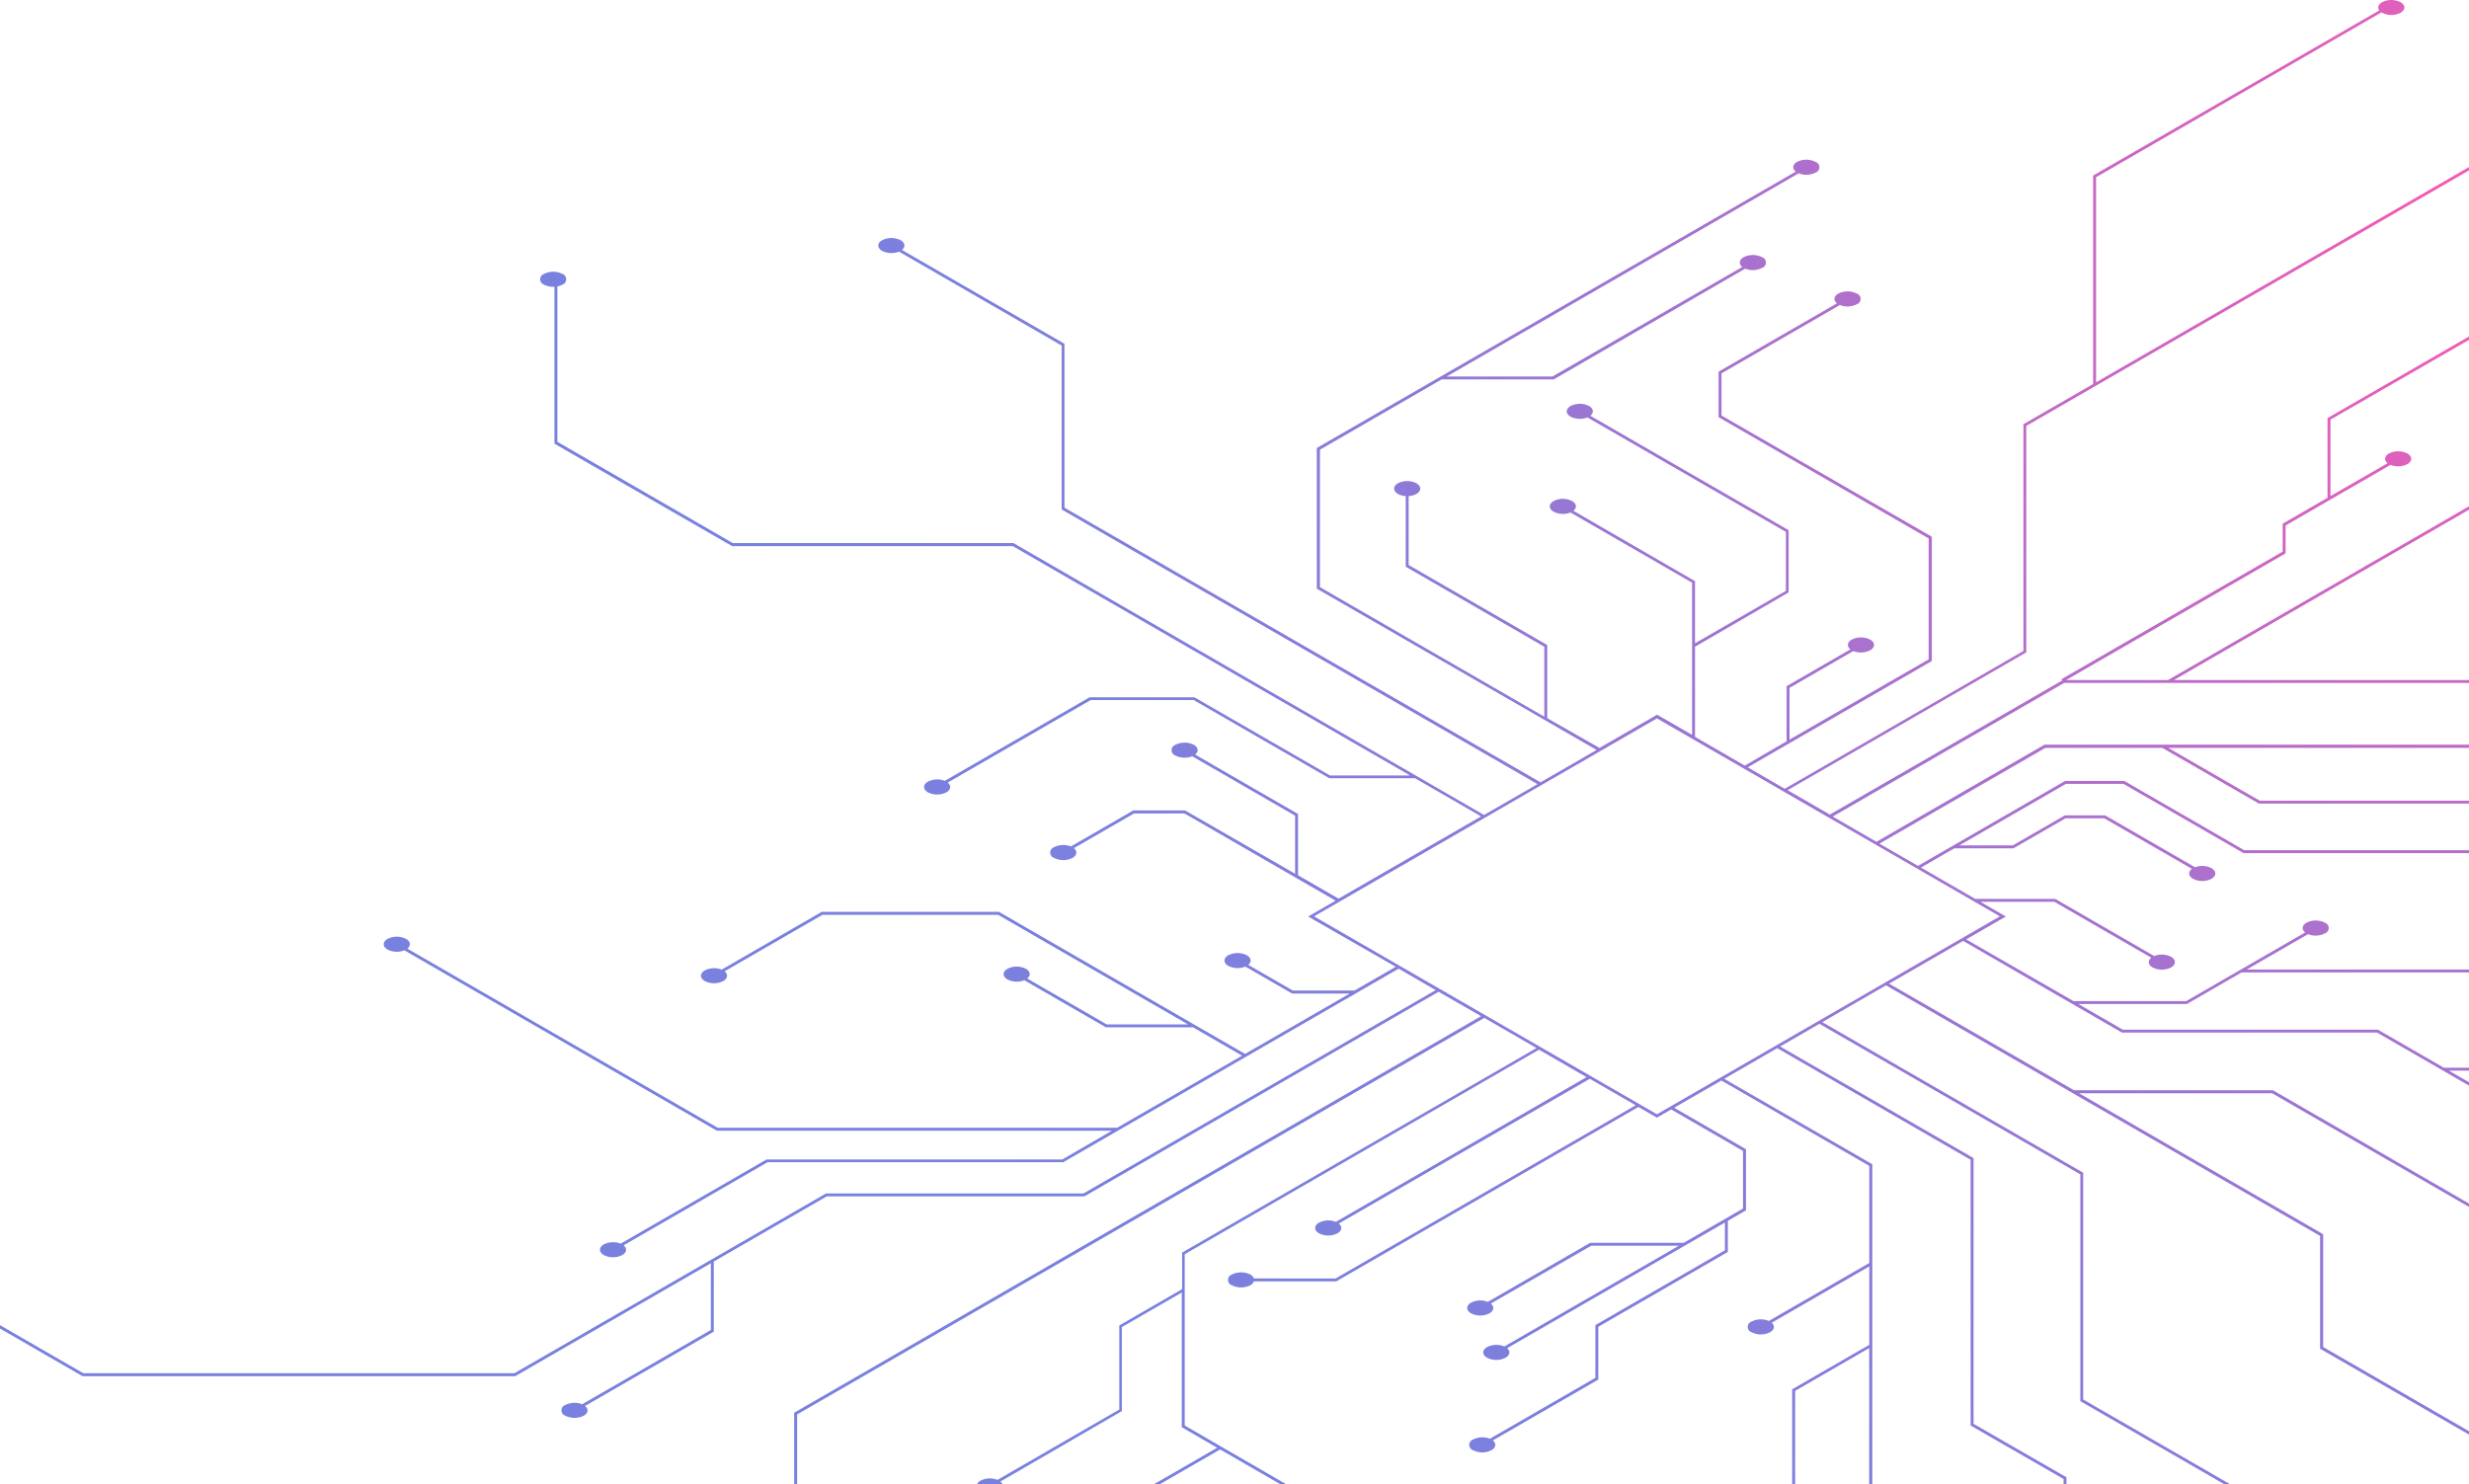 <svg xmlns="http://www.w3.org/2000/svg" xmlns:xlink="http://www.w3.org/1999/xlink" viewBox="0 0 600 360.81"><defs><style>.cls-1{opacity:0.8;fill:url(#Áåçûìÿííûé_ãðàäèåíò_19);}</style><radialGradient id="Áåçûìÿííûé_ãðàäèåíò_19" cx="-13" cy="54.41" r="439.34" gradientTransform="matrix(-1, 0, 0, 1, 600, 0)" gradientUnits="userSpaceOnUse"><stop offset="0" stop-color="#ff2c9c"/><stop offset="0.03" stop-color="#f62f9f"/><stop offset="0.2" stop-color="#c63eb0"/><stop offset="0.37" stop-color="#9e4bbe"/><stop offset="0.54" stop-color="#7f54c9"/><stop offset="0.7" stop-color="#695bd1"/><stop offset="0.86" stop-color="#5c60d5"/><stop offset="1" stop-color="#5761d7"/></radialGradient></defs><title>Asset 2</title><g id="Layer_2" data-name="Layer 2"><g id="Ñëîé_1" data-name="Ñëîé 1"><path class="cls-1" d="M583.37.54a4.94,4.94,0,0,0-4.49,0c-.94.54-1.17,1.32-.7,2L508.66,42.67V93.34l-16.94,9.78v55.11l-58,33.5-9-5.22,44.74-25.83V130.47l-.18-.11L418.35,101V90.75l28.77-16.61a5,5,0,0,0,4.1-.18,1.37,1.37,0,0,0,0-2.6,5,5,0,0,0-4.49,0c-1.12.65-1.22,1.65-.32,2.37L417.64,90.34V101.4l.18.11,50.87,29.37v29.39l-33.81,19.51V167.2l15.5-8.95a5,5,0,0,0,4.1-.19c1.24-.71,1.24-1.87,0-2.59a5,5,0,0,0-4.49,0c-1.12.65-1.22,1.65-.32,2.37l-15.5,8.95v13.4L424,186.1l-12.09-7V157.2L434.66,144V128.88l-.18-.11-48-27.71c.9-.72.8-1.72-.32-2.37a5,5,0,0,0-4.49,0c-1.24.72-1.24,1.88,0,2.59a5,5,0,0,0,4.1.19L434,129.29v14.33l-22.09,12.75v-15.1l-.18-.11-29.37-17c.9-.72.8-1.72-.32-2.37a4.94,4.94,0,0,0-4.49,0c-1.24.72-1.24,1.88,0,2.59a5,5,0,0,0,4.1.19l29.55,17.06v37l-8.5-4.91-14,8.08L376,174.57V156.79l-.18-.11-33.5-19.34V120.58a4.28,4.28,0,0,0,1.89-.52c1.24-.71,1.24-1.87,0-2.59a5,5,0,0,0-4.49,0c-1.24.72-1.24,1.88,0,2.59a4.28,4.28,0,0,0,1.89.52v17.17l.18.1,33.5,19.35v17l-54.53-31.48V109.31l29.57-17.08h27.13l.09,0L424.11,65.3a5,5,0,0,0,4.1-.18,1.37,1.37,0,0,0,0-2.6,5,5,0,0,0-4.49,0c-1.12.65-1.22,1.65-.32,2.37L377.27,91.52H351.56L437.1,42.13a5,5,0,0,0,4.1-.18,1.37,1.37,0,0,0,0-2.6,5,5,0,0,0-4.49,0c-1.12.65-1.22,1.66-.32,2.37L320,108.9v34.19l.18.1L388,182.29l-13.63,7.87L258.68,123.4V83.56l-.18-.1L219.18,60.75c.9-.71.8-1.72-.32-2.36a4.94,4.94,0,0,0-4.49,0c-1.24.71-1.24,1.87,0,2.59a5,5,0,0,0,4.1.18L258,84v39.84l.18.1,115.46,66.66-13,7.5L246.27,132h-68.2l-42.62-24.61V69.62a3.9,3.9,0,0,0,1.23-.44,1.37,1.37,0,0,0,0-2.59,4.94,4.94,0,0,0-4.49,0,1.37,1.37,0,0,0,0,2.59,4.76,4.76,0,0,0,2.55.52v38.14l.18.11,43,24.8h68.2l96.54,55.74H323.2l-32.95-19H264.87l-.08,0-35.2,20.32a5,5,0,0,0-4.1.19c-1.24.72-1.24,1.88,0,2.59a5,5,0,0,0,4.5,0c1.11-.64,1.21-1.65.31-2.36l34.77-20.07h25l32.95,19h20.84l16.07,9.28-34.64,20-9.85-5.69V197.86l-25-14.44c.9-.72.8-1.73-.31-2.37a5,5,0,0,0-4.5,0,1.37,1.37,0,0,0,0,2.59,5,5,0,0,0,4.1.19l25,14.44v14.11L288,197H275.39l-.08.05-15.06,8.7a5,5,0,0,0-4.1.18,1.37,1.37,0,0,0,0,2.6,5,5,0,0,0,4.49,0c1.12-.64,1.22-1.65.32-2.36l14.63-8.45h12.25l36.73,21.21-6.67,3.85L339.19,235l-10,5.76H314.14l-10.79-6.23c.86-.71.75-1.7-.36-2.34a5,5,0,0,0-4.49,0c-1.24.72-1.24,1.88,0,2.59a5,5,0,0,0,4.15.17L314,241.5h14l-25.43,14.68-59.82-34.54H199.69l-.08.05-24.23,14a5,5,0,0,0-4.1.19c-1.24.71-1.24,1.87,0,2.59a5,5,0,0,0,4.49,0c1.11-.65,1.21-1.65.32-2.37l23.79-13.74h42.67L288.69,249H268.94l-19.31-11.15c.9-.71.8-1.72-.32-2.36a4.94,4.94,0,0,0-4.49,0c-1.24.71-1.24,1.87,0,2.59a5,5,0,0,0,4.1.19l19.83,11.44h21.17l11.93,6.89-30.37,17.53H174.41L99,230.59c.89-.72.79-1.72-.32-2.37a5,5,0,0,0-4.5,0c-1.24.72-1.24,1.88,0,2.59a5,5,0,0,0,4.1.19l75.93,43.84h96l-12.05,7H186.35l-.08,0L150.83,302.3a5,5,0,0,0-4.1.18c-1.24.72-1.24,1.88,0,2.59a4.94,4.94,0,0,0,4.49,0c1.12-.64,1.22-1.65.32-2.36l35-20.21h71.85l.08-.05,81.43-47,9,5.22-85.61,49.43H200.72l-.08.05L125,333.8H20.25L0,322.11v.82l20.06,11.58H125.21l.08-.05,47.46-27.4v16.22l-31.28,18.06a5,5,0,0,0-4.1.18,1.37,1.37,0,0,0,0,2.6,5,5,0,0,0,4.49,0c1.12-.65,1.22-1.65.32-2.37l31.28-18.06V306.74h-.16l27.61-15.94h62.61l.08-.05,86-49.68L359.92,247,193,343.39v17.42h.71v-17l167-96.39,12.69,7.33-86.13,49.72v8.89l-15.27,8.82v20.44l-29.61,17.1a5,5,0,0,0-4.1.18,1.87,1.87,0,0,0-.86.92h6.2a1.59,1.59,0,0,0-.53-.69L272.63,343V322.58l14.56-8.41v32.74l8.6,5-15.49,8.94h1.42l14.78-8.53,14.77,8.53h1.42L287.9,346.5V304.87L374,255.15l11.55,6.67L324.63,297a5,5,0,0,0-4.1.19c-1.24.71-1.24,1.87,0,2.59a4.94,4.94,0,0,0,4.49,0c1.12-.64,1.22-1.65.32-2.37l61-35.18,11.15,6.43-72.91,42.1H304.72a1.86,1.86,0,0,0-.87-.95,5,5,0,0,0-4.49,0,1.37,1.37,0,0,0,0,2.6,5,5,0,0,0,4.49,0,1.88,1.88,0,0,0,.87-.94h20l.09-.05,73.34-42.35,4.5,2.6,3.47-2,17.46,10.09v14l-14.43,8.34v0H386.51l-.09,0-24.85,14.35a5,5,0,0,0-4.09.19c-1.24.71-1.24,1.87,0,2.59a4.94,4.94,0,0,0,4.49,0c1.11-.65,1.21-1.65.32-2.37L386.7,302.8H408l-42.43,24.49a5,5,0,0,0-4.19.15c-1.24.71-1.24,1.87,0,2.59a5,5,0,0,0,4.49,0c1.09-.63,1.22-1.61.39-2.32l52.92-30.55v6.75l-31.48,18.18v12.83l-25.63,14.8a5,5,0,0,0-4.1.19,1.37,1.37,0,0,0,0,2.59,4.94,4.94,0,0,0,4.49,0c1.11-.64,1.21-1.65.32-2.37l25.63-14.79V322.5l31.48-18.18v-7.57l4.41-2.55V279.35l-17.46-10.09,11.48-6.62,35.94,20.75V307l-24.41,14.09a5,5,0,0,0-4.19.14,1.37,1.37,0,0,0,0,2.6,5,5,0,0,0,4.49,0c1.1-.62,1.22-1.6.4-2.31l23.71-13.69v19.06l-18.74,10.81v23.14h.72V338.08l18-10.4v33.13H455V283L419,262.23l12.89-7.45,47,27.13V346.5l22.58,13v1.27h.71v-1.68l-22.58-13V281.5l-47-27.13,9.55-5.51,63.4,36.6v55.12l35.05,20.23H542l-35.76-20.64V285.05l-63.4-36.6,15.48-8.94,105.49,60.9v27.42L600,348.71v-.83l-35.44-20.46V300l-59.33-34.26h46.92L600,293.37v-.82L552.34,265H504L459.08,239.1l18-10.39L515.68,251h62L600,263.88v-.82l-4.89-2.82H600v-.71h-6.12l-16-9.24h-62l-10.8-6.24h26.36l.08-.05,13.22-7.63h55.09l.18.1v-.81H546l14.89-8.59a5,5,0,0,0,4.1-.19,1.37,1.37,0,0,0,0-2.59,4.94,4.94,0,0,0-4.49,0c-1.12.64-1.22,1.65-.32,2.37l-28.9,16.68h-27.4l-26.06-15,9.63-5.56-6.2-3.58h18l23.54,13.59c-.9.72-.8,1.72.32,2.37a4.94,4.94,0,0,0,4.49,0c1.24-.72,1.24-1.88,0-2.59a5,5,0,0,0-4.1-.19l-24.06-13.89H480l-13.17-7.61,8.1-4.68h14.37l12.64-7.29h9.43l21.3,12.29c-1,.72-.88,1.75.26,2.41a4.94,4.94,0,0,0,4.49,0c1.24-.72,1.24-1.88,0-2.59a5,5,0,0,0-4-.22l-21.83-12.6h-9.81l-12.64,7.29H476.14l25.91-14.95h14l29.16,16.83H600v-.71H545.38l-29.15-16.84H501.86l-.09.05-35.67,20.6-9.37-5.4,40.32-23.28h28.44l23.45,13.54H600v-.71H549.14l-22.23-12.83H600V181H496.86l-.08.05L456,204.62l-10.63-6.14L501.61,166H600v-.71H528.3l71.7-41.4v-.82l-73.12,42.22H502.12l53.31-30.78v-6.78L580.93,113a5,5,0,0,0,4.1-.18c1.24-.72,1.24-1.88,0-2.59a4.94,4.94,0,0,0-4.49,0c-1.12.64-1.22,1.65-.32,2.36l-13.89,8V102L600,82.61v-.82l-34.38,19.84V121l-10.9,6.3v6.78l-53.74,31,.18.31-56.48,32.61-10.27-5.93,58-33.5V103.53L600,41.42V40.6L509.37,92.93V43.08L578.73,3l.15.1a4.94,4.94,0,0,0,4.49,0C584.61,2.41,584.61,1.25,583.37.54ZM486,222.74l-83.34,48.11-83.33-48.11,83.33-48.12Z"/></g></g></svg>
